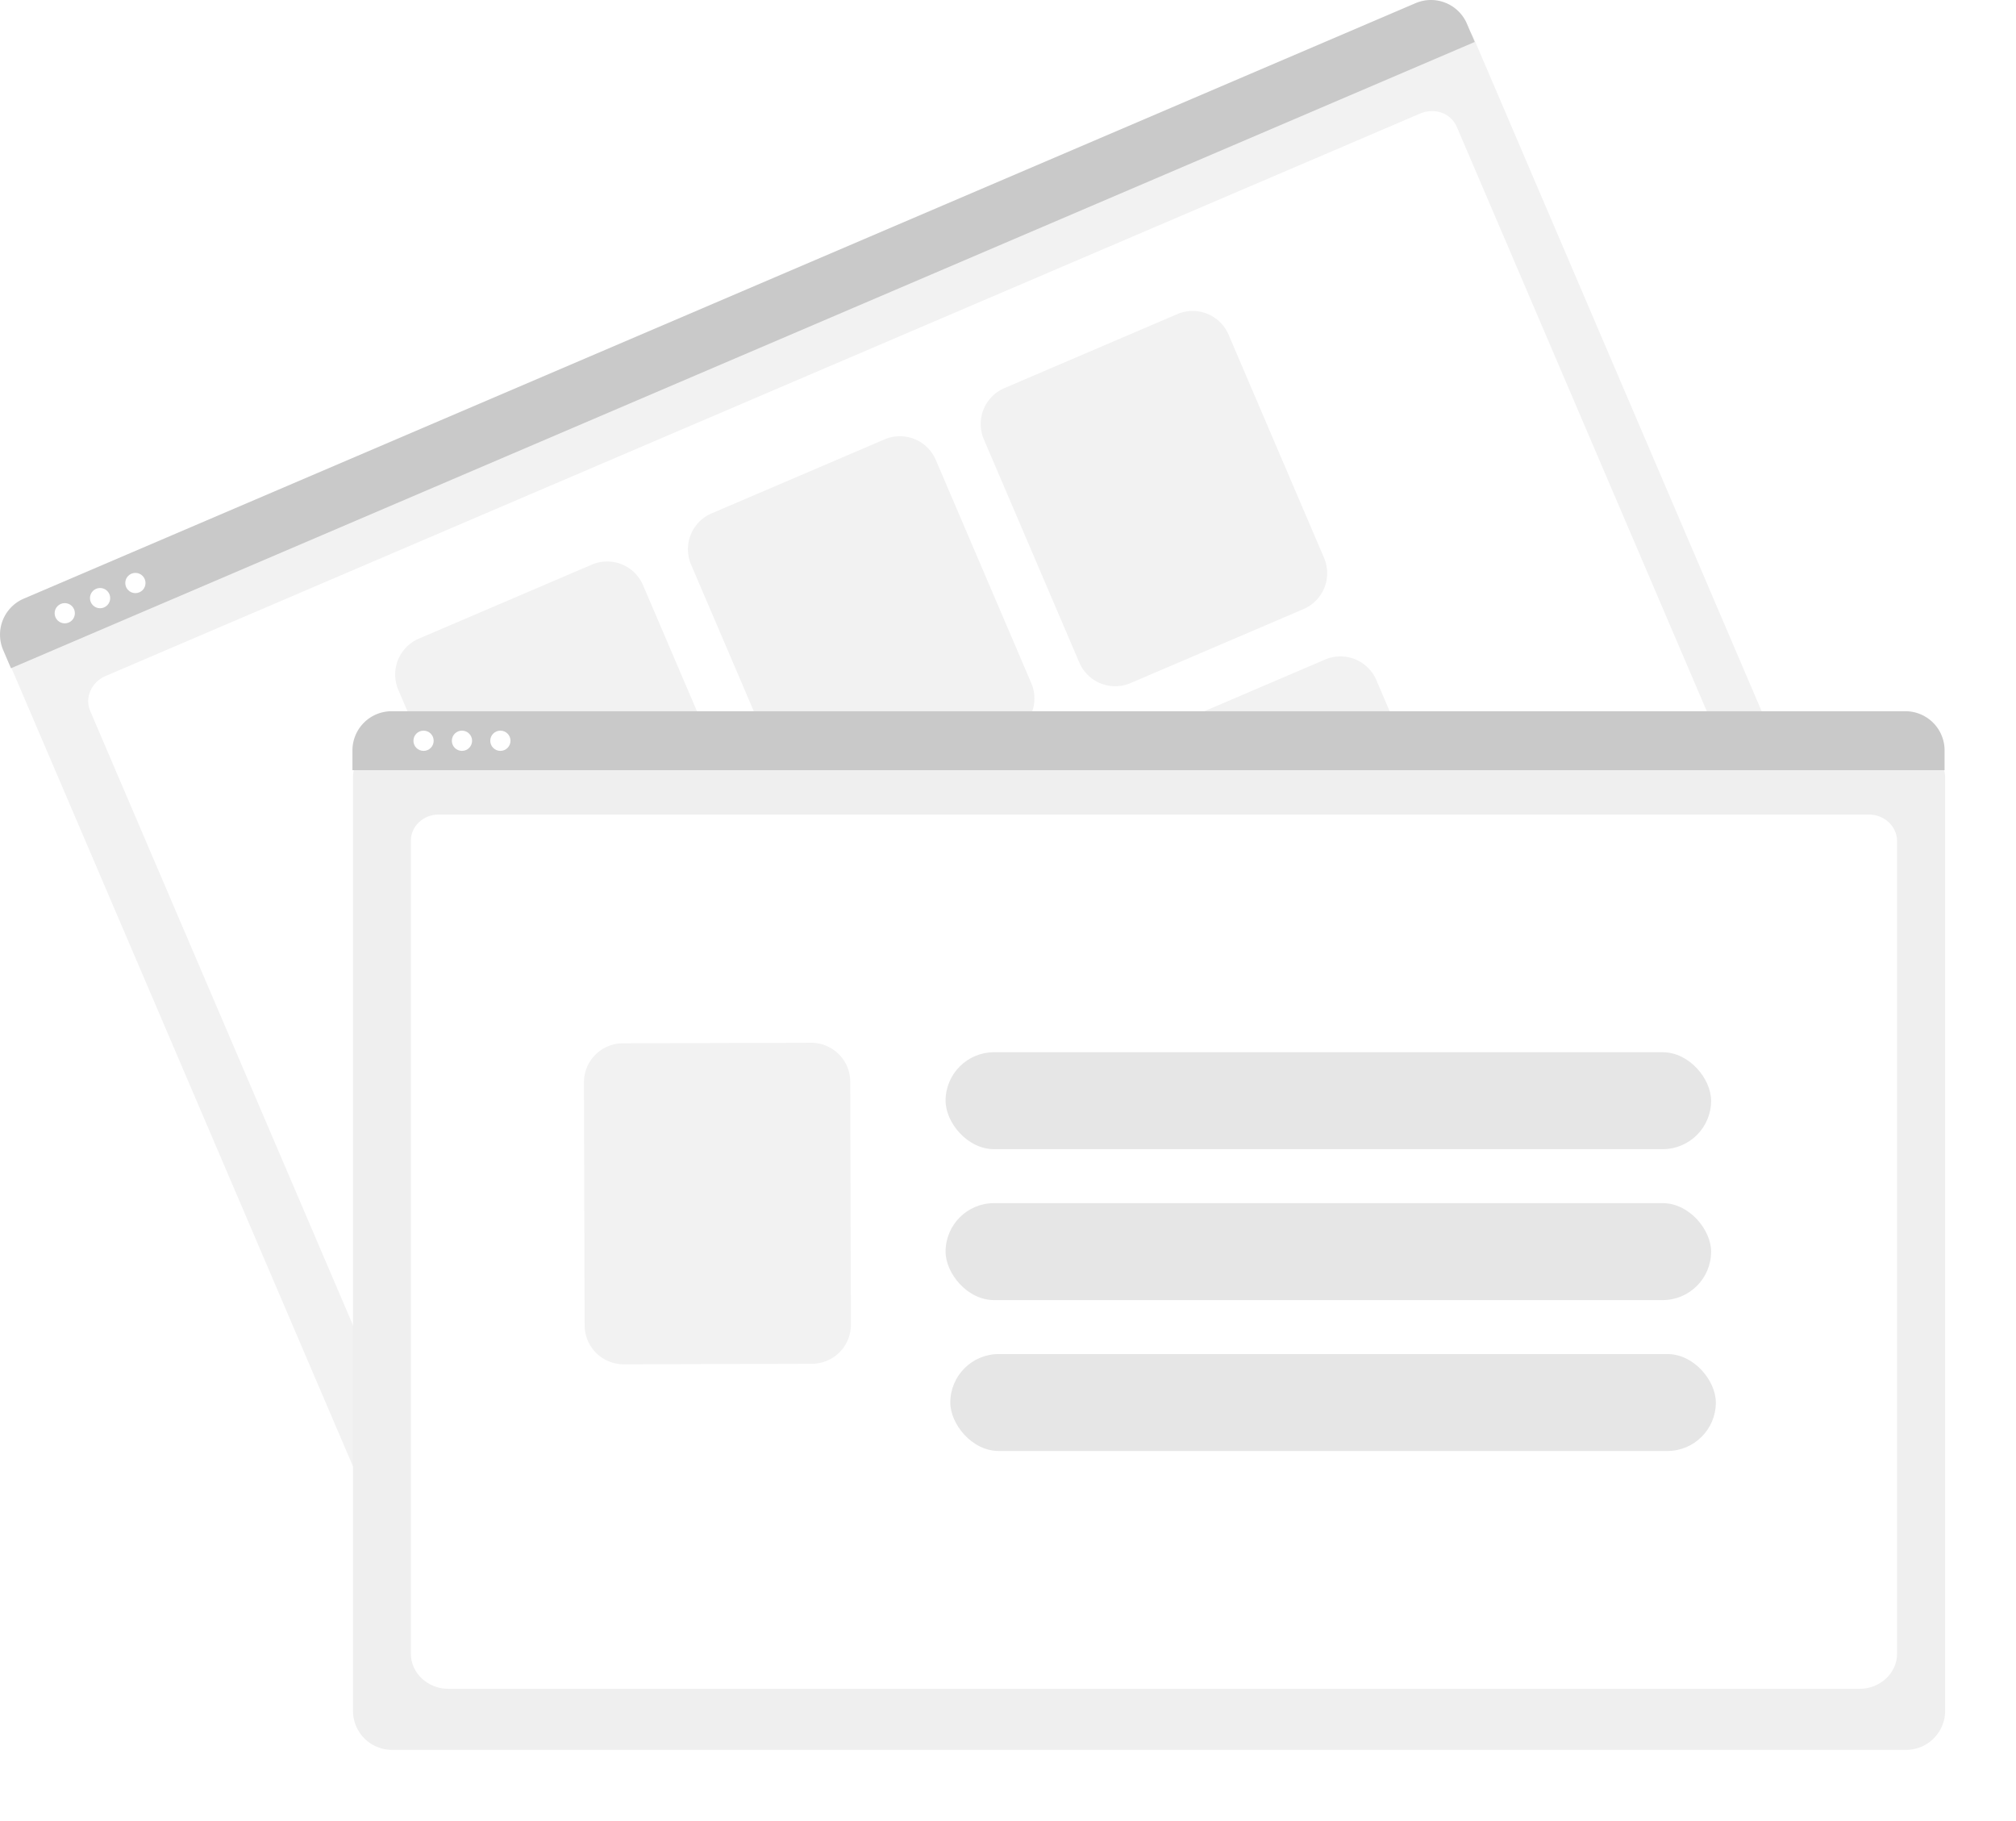 <svg xmlns="http://www.w3.org/2000/svg" xmlns:xlink="http://www.w3.org/1999/xlink" width="853.237" height="770.54" viewBox="0 0 853.237 770.54">
  <defs>
    <filter id="Path_10" x="119.399" y="286.798" width="733.839" height="483.742" filterUnits="userSpaceOnUse">
      <feOffset dy="5" input="SourceAlpha"/>
      <feGaussianBlur stdDeviation="10" result="blur"/>
      <feFlood flood-opacity="0.161"/>
      <feComposite operator="in" in2="blur"/>
      <feComposite in="SourceGraphic"/>
    </filter>
  </defs>
  <g id="undraw_Tabs_re_a2bd" transform="translate(-0.002 -0.001)">
    <path id="Path_1" data-name="Path 1" d="M958.693,482.973,369.509,735.036a16.519,16.519,0,0,1-21.66-8.68l-155.427-363.3a12.1,12.1,0,0,1,6.359-15.869l597.1-255.452A12.311,12.311,0,0,1,812.028,98.2L967.373,461.313A16.519,16.519,0,0,1,958.693,482.973Z" transform="translate(-188.38 -82.23)" fill="#f2f2f2"/>
    <path id="Path_2" data-name="Path 2" d="M931.449,471.969l-549.1,234.916c-8.049,3.444-17.221.113-20.446-7.425L226.551,383.092c-2.391-5.59.515-12.214,6.48-14.766L789.517,130.252c6.064-2.594,12.974-.082,15.405,5.6L940.2,452.055C943.424,459.592,939.5,468.526,931.449,471.969Z" transform="translate(-188.38 -82.23)" fill="#fff"/>
    <path id="Path_3" data-name="Path 3" d="M812.544,99.991,193.017,365.034l-3.3-7.723a16.574,16.574,0,0,1,8.716-21.729L787.5,83.565a16.574,16.574,0,0,1,21.735,8.7Z" transform="translate(-188.38 -82.23)" fill="#c9c9c9"/>
    <circle id="Ellipse_1" data-name="Ellipse 1" cx="4.283" cy="4.283" r="4.283" transform="translate(23.126 255.237)" fill="#fff"/>
    <circle id="Ellipse_2" data-name="Ellipse 2" cx="4.283" cy="4.283" r="4.283" transform="translate(38.075 248.842)" fill="#fff"/>
    <circle id="Ellipse_3" data-name="Ellipse 3" cx="4.283" cy="4.283" r="4.283" transform="translate(53.023 242.447)" fill="#fff"/>
    <path id="Path_4" data-name="Path 4" d="M492.268,446.007l-73.229,31.329a16.519,16.519,0,0,1-21.66-8.68l-40.423-94.488a16.519,16.519,0,0,1,8.68-21.66l73.229-31.329a16.519,16.519,0,0,1,21.66,8.68l40.424,94.488a16.519,16.519,0,0,1-8.68,21.66Z" transform="translate(-188.38 -82.23)" fill="#f2f2f2"/>
    <path id="Path_5" data-name="Path 5" d="M616.177,393l-73.229,31.329a16.519,16.519,0,0,1-21.66-8.68l-40.423-94.488a16.519,16.519,0,0,1,8.68-21.66l73.229-31.329a16.519,16.519,0,0,1,21.66,8.68l40.424,94.488A16.519,16.519,0,0,1,616.177,393Z" transform="translate(-188.38 -82.23)" fill="#f2f2f2"/>
    <path id="Path_6" data-name="Path 6" d="M740.085,339.987l-73.229,31.329a16.519,16.519,0,0,1-21.66-8.68l-40.423-94.488a16.519,16.519,0,0,1,8.68-21.66l73.229-31.329a16.519,16.519,0,0,1,21.66,8.68l40.424,94.488A16.519,16.519,0,0,1,740.085,339.987Z" transform="translate(-188.38 -82.23)" fill="#f2f2f2"/>
    <path id="Path_7" data-name="Path 7" d="M554.808,592.191,481.579,623.52a16.519,16.519,0,0,1-21.66-8.68L419.5,520.352a16.519,16.519,0,0,1,8.68-21.66L501.4,467.363a16.519,16.519,0,0,1,21.66,8.68l40.424,94.488a16.519,16.519,0,0,1-8.68,21.66Z" transform="translate(-188.38 -82.23)" fill="#f2f2f2"/>
    <path id="Path_8" data-name="Path 8" d="M678.717,539.181l-73.229,31.329a16.519,16.519,0,0,1-21.66-8.68L543.4,467.342a16.519,16.519,0,0,1,8.68-21.66l73.229-31.329a16.519,16.519,0,0,1,21.66,8.68L687.4,517.521a16.519,16.519,0,0,1-8.68,21.66Z" transform="translate(-188.38 -82.23)" fill="#f2f2f2"/>
    <path id="Path_9" data-name="Path 9" d="M802.625,486.171,729.4,517.5a16.519,16.519,0,0,1-21.66-8.68l-40.423-94.488a16.519,16.519,0,0,1,8.68-21.66l73.229-31.329a16.519,16.519,0,0,1,21.66,8.68l40.423,94.488a16.519,16.519,0,0,1-8.68,21.66Z" transform="translate(-188.38 -82.23)" fill="#f2f2f2"/>
    <g transform="matrix(1, 0, 0, 1, 0, 0)" filter="url(#Path_10)">
      <path id="Path_10-2" data-name="Path 10" d="M995.12,817.77H354.281a16.519,16.519,0,0,1-16.5-16.5V406.116a12.1,12.1,0,0,1,12.088-12.088H999.323a12.311,12.311,0,0,1,12.3,12.3V801.27A16.519,16.519,0,0,1,995.12,817.77Z" transform="translate(-188.38 -82.23)" fill="#efefef"/>
    </g>
    <path id="Path_11" data-name="Path 11" d="M974.4,796.938H377.155c-8.755,0-15.878-6.67-15.878-14.868V437.965c0-6.08,5.278-11.027,11.766-11.027H978.317c6.6,0,11.961,5.028,11.961,11.208V782.07C990.278,790.268,983.155,796.938,974.4,796.938Z" transform="translate(-187.38 -82.23)" fill="#fff"/>
    <path id="Path_12" data-name="Path 12" d="M1011.39,408.173H337.55v-8.4a16.574,16.574,0,0,1,16.56-16.55H994.83a16.574,16.574,0,0,1,16.56,16.55Z" transform="translate(-188.38 -82.23)" fill="#c9c9c9"/>
    <circle id="Ellipse_4" data-name="Ellipse 4" cx="4.283" cy="4.283" r="4.283" transform="translate(174.981 309.209)" fill="#fff"/>
    <circle id="Ellipse_5" data-name="Ellipse 5" cx="4.283" cy="4.283" r="4.283" transform="translate(191.24 309.209)" fill="#fff"/>
    <circle id="Ellipse_6" data-name="Ellipse 6" cx="4.283" cy="4.283" r="4.283" transform="translate(207.499 309.209)" fill="#fff"/>
    <rect id="Rectangle_3" data-name="Rectangle 3" width="324" height="41.028" rx="20.514" transform="translate(400.203 445.306)" fill="#e6e6e6"/>
    <rect id="Rectangle_4" data-name="Rectangle 4" width="324" height="41.028" rx="20.514" transform="translate(400.203 509.168)" fill="#e6e6e6"/>
    <rect id="Rectangle_5" data-name="Rectangle 5" width="324" height="41.028" rx="20.514" transform="translate(402.203 573.031)" fill="#e6e6e6"/>
    <path id="Path_13" data-name="Path 13" d="M740.085,339.987l-73.229,31.329a16.519,16.519,0,0,1-21.66-8.68l-40.423-94.488a16.519,16.519,0,0,1,8.68-21.66l73.229-31.329a16.519,16.519,0,0,1,21.66,8.68l40.424,94.488A16.519,16.519,0,0,1,740.085,339.987Z" transform="matrix(0.921, 0.391, -0.391, 0.921, -205.004, -25.354)" fill="#f2f2f2"/>
  </g>
</svg>
